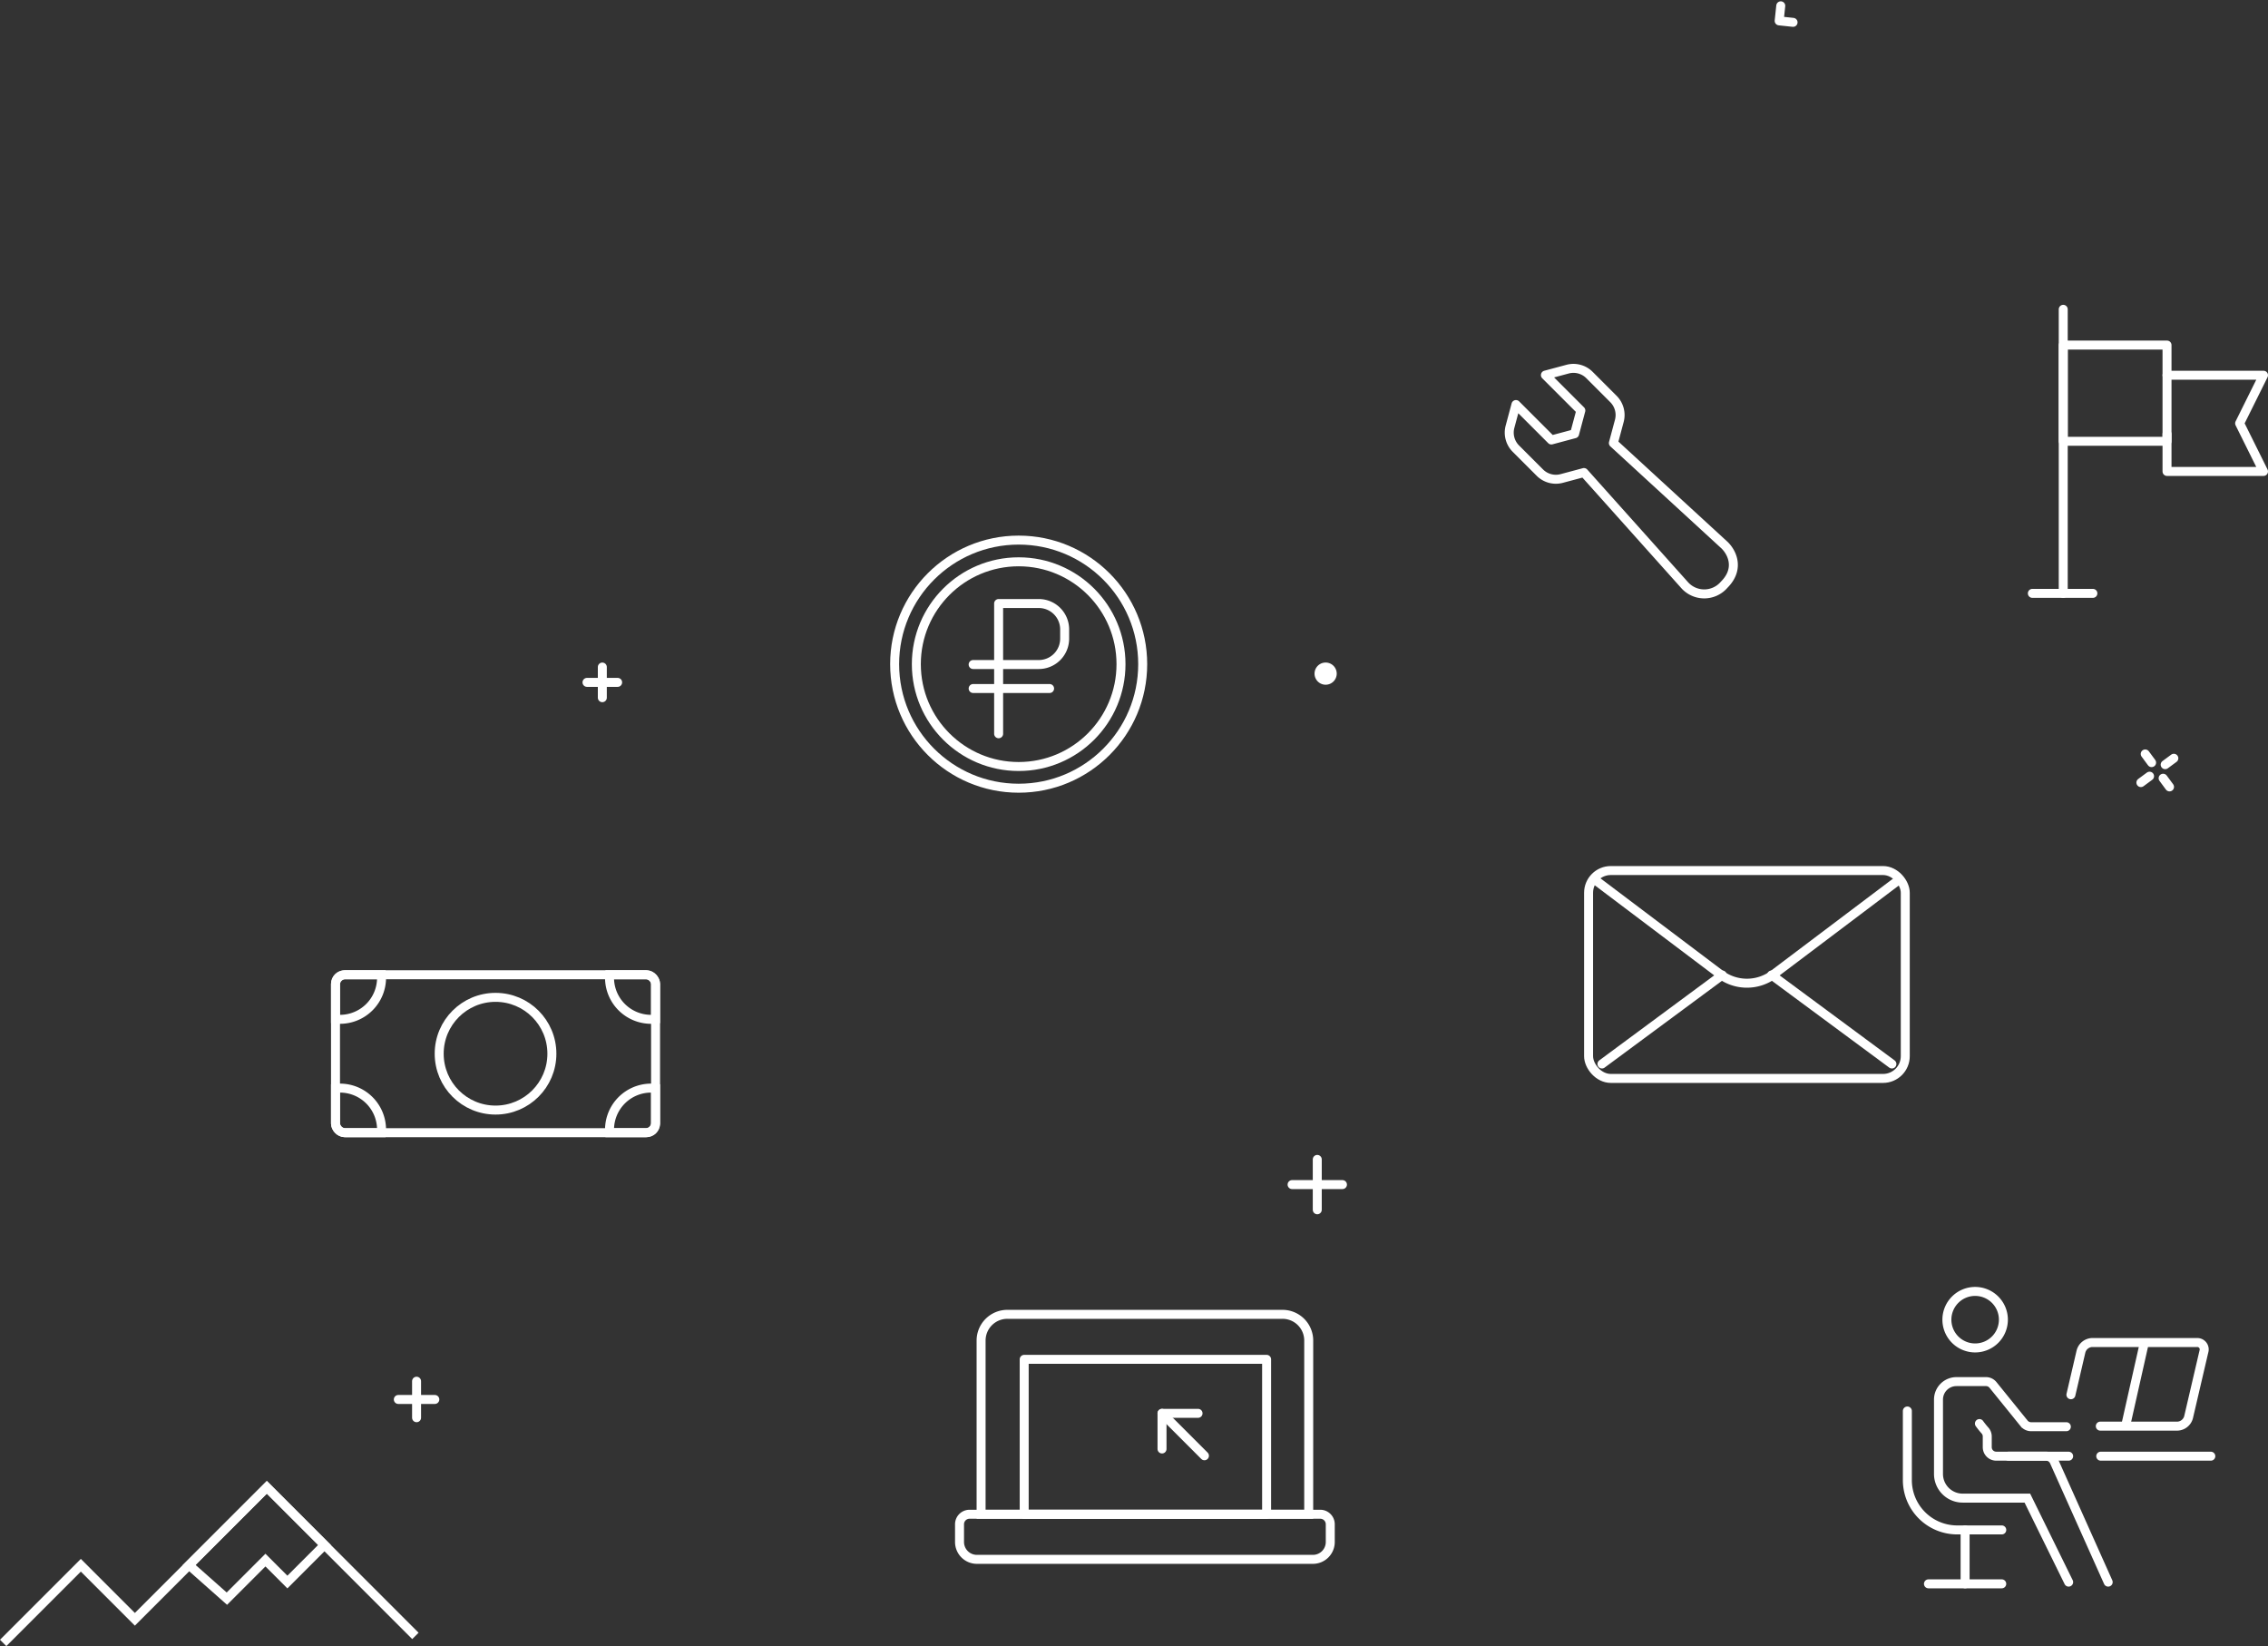 <svg xmlns="http://www.w3.org/2000/svg" width="505.011" height="366.463" viewBox="0 0 505.011 366.463"><rect x="0" y="0" width="505.011" height="366.463" fill="#333333" stroke="none"/><defs><style>.a,.b,.c,.f{fill:none;}.a,.b,.c,.d,.e,.f{stroke:#fff;}.a,.f{stroke-miterlimit:10;}.a,.b,.d,.e,.f{stroke-width:2px;}.b,.d,.e,.f{stroke-linecap:round;}.b,.d,.e{stroke-linejoin:round;}.d{fill:#fff;}.e{fill:#fafbfc;}</style></defs><g transform="translate(-1390.293 -679.5)"><g transform="translate(1008.57 -2009.258)"><g transform="translate(595.378 2981.362)"><path class="a" d="M670.348,3025.862H597.4V2987.2a5.841,5.841,0,0,1,5.842-5.842h61.268a5.839,5.839,0,0,1,5.842,5.842Z" transform="translate(-592.596 -2981.362)"/><rect class="b" width="53.977" height="34.485" transform="translate(14.401 10.014)"/><g transform="translate(0 44.5)"><path class="c" d="M675.7,3000.07h-78.09a2.231,2.231,0,0,0-2.231,2.232v3.946a3.867,3.867,0,0,0,3.865,3.865h74.824a3.865,3.865,0,0,0,3.863-3.865V3002.3A2.231,2.231,0,0,0,675.7,3000.07Z" transform="translate(-595.378 -3000.07)"/><path class="a" d="M675.7,3000.07h-78.09a2.231,2.231,0,0,0-2.231,2.232v3.946a3.867,3.867,0,0,0,3.865,3.865h74.824a3.865,3.865,0,0,0,3.863-3.865V3002.3A2.231,2.231,0,0,0,675.7,3000.07Z" transform="translate(-595.378 -3000.07)"/></g></g><path class="b" d="M614.334,2998.561v-7.935h8.023" transform="translate(26.134 12.771)"/><line class="d" x1="9.446" y1="9.446" transform="translate(640.468 3003.397)"/></g><g transform="translate(1744.02 873.301)"><rect class="a" width="70.516" height="46.281" rx="4.951" transform="translate(0 0)"/><path class="a" d="M0,0,28.79,21.71a9.914,9.914,0,0,0,11.791,0L69.371,0" transform="translate(0.572 1.427)"/><line class="e" x2="26.794" y2="19.813" transform="translate(40.746 23.254)"/><line class="e" x1="26.794" y2="19.813" transform="translate(2.976 23.254)"/></g><g transform="translate(-16.5 227.789)"><g transform="translate(1606 571.949)"><circle class="a" cx="27.618" cy="27.618" r="27.618"/><circle class="a" cx="22.786" cy="22.786" r="22.786" transform="translate(4.832 4.832)"/><g transform="translate(17.482 14.118)"><path class="b" d="M987.443,3242.943v-28.991h8.938a5.763,5.763,0,0,1,5.763,5.764v2.053a5.763,5.763,0,0,1-5.763,5.764H981.769" transform="translate(-981.769 -3213.951)"/><line class="d" x2="17.021" transform="translate(0 18.923)"/></g><path class="a" d="M1016.244,3251.689h0" transform="translate(-964.106 -3199.636)"/></g></g><g transform="translate(1726.353 761.508)"><g transform="translate(0 0)"><path class="b" d="M1307.428,1190.344l1.323-4.936,7.886,7.886,5.173-1.386,1.386-5.173-7.886-7.886,4.937-1.323a5.043,5.043,0,0,1,4.871,1.305l5.342,5.342a5.045,5.045,0,0,1,1.306,4.872l-1.322,4.936,24.793,22.766c1.811,1.812,3.279,5.366-.125,8.771a5.846,5.846,0,0,1-8.77.125l-22.458-25.1-4.936,1.322a5.042,5.042,0,0,1-4.871-1.3l-5.342-5.342A5.043,5.043,0,0,1,1307.428,1190.344Z" transform="translate(-1307.256 -1177.354)"/></g></g><g transform="translate(609.979 -1911.253)"><g transform="translate(1239.732 2659.613)"><line class="b" y1="63.236"/><rect class="b" width="23.108" height="21.421" transform="translate(0 7.96)"/><path class="b" d="M1257.656,2671.752h21.486l-5.318,10.71,5.318,10.71h-21.486v-8.33" transform="translate(-1234.548 -2657.076)"/></g><line class="b" x1="13.48" transform="translate(1232.853 2722.849)"/></g><g transform="translate(668.756 -2276.554)"><rect class="a" width="71.267" height="35.16" rx="2" transform="translate(796.244 3173.053)"/><circle class="a" cx="12.547" cy="12.547" r="12.547" transform="translate(819.331 3178.087)"/><g transform="translate(857.258 3173.054)"><path class="a" d="M860.444,3195.777a9.261,9.261,0,0,0-9.261,9.262c0,.223.018.442.032.662h8a2.22,2.22,0,0,0,2.221-2.221v-7.648A9.494,9.494,0,0,0,860.444,3195.777Z" transform="translate(-851.183 -3170.541)"/><path class="a" d="M860.444,3182.978a9.261,9.261,0,0,1-9.261-9.262c0-.224.018-.443.032-.662h8a2.22,2.22,0,0,1,2.221,2.221v7.647A9.109,9.109,0,0,1,860.444,3182.978Z" transform="translate(-851.183 -3173.054)"/></g><g transform="translate(796.244 3173.054)"><path class="a" d="M797.237,3195.777a9.262,9.262,0,0,1,9.262,9.262c0,.223-.018.442-.033.662h-8a2.22,2.22,0,0,1-2.221-2.221v-7.648A9.528,9.528,0,0,1,797.237,3195.777Z" transform="translate(-796.244 -3170.541)"/><path class="a" d="M797.237,3182.978a9.262,9.262,0,0,0,9.262-9.262c0-.224-.018-.443-.033-.662h-8a2.22,2.22,0,0,0-2.221,2.221v7.647A9.141,9.141,0,0,0,797.237,3182.978Z" transform="translate(-796.244 -3173.054)"/></g></g><g transform="translate(1111.92 -550.1)"><path class="f" d="M703.08,1543.719V1559.1a11.094,11.094,0,0,0,11.094,11.094H724.1"/><line class="f" y2="12.002" transform="translate(715.938 1570.194)"/><line class="f" x1="16.319" transform="translate(707.778 1582.196)"/><path class="f" d="M724.464,1523.391a6.29,6.29,0,1,1-6.29-6.291A6.29,6.29,0,0,1,724.464,1523.391Z"/><path class="f" d="M738.993,1581.813l-9.192-18.7H715.393a5.379,5.379,0,0,1-5.379-5.379v-16.559a4,4,0,0,1,4-4h6.578a2,2,0,0,1,1.555.742l6.926,8.559a2,2,0,0,0,1.555.741h7.854"/><path class="f" d="M719.127,1546.516a19.446,19.446,0,0,0,1.262,1.571,1.99,1.99,0,0,1,.482,1.3v2.391a2,2,0,0,0,2,2h11.076a2,2,0,0,1,1.819,1.169l12.03,26.865"/><line class="f" x2="13.404" transform="translate(725.589 1553.779)"/><line class="f" x2="24.511" transform="translate(746.142 1553.779)"/><path class="f" d="M746.043,1547.09h17.192a2.677,2.677,0,0,0,2.466-2l3.408-14.614a1.537,1.537,0,0,0-1.534-2H744.208a2.678,2.678,0,0,0-2.467,2L739.5,1540.1"/><line class="a" x1="4.19" y2="18.614" transform="translate(751.669 1528.476)"/></g><g transform="translate(-7.899 -2208.609)"><line class="d" y2="8.129" transform="translate(1490.949 3195.595)"/><line class="d" x2="8.129" transform="translate(1486.884 3199.66)"/></g><g transform="translate(34.115 -2367.596)"><line class="d" y2="6.823" transform="translate(1490.296 3195.595)"/><line class="d" x2="6.823" transform="translate(1486.884 3199.007)"/></g><g transform="translate(191.115 -2257.987)"><line class="d" y2="11.214" transform="translate(1492.491 3195.595)"/><line class="d" x2="11.214" transform="translate(1486.884 3201.202)"/></g><path class="d" d="M1460.375,3166.3a1.469,1.469,0,1,1,1.469-1.469,1.469,1.469,0,0,1-1.469,1.469" transform="translate(225.094 -2335.365)"/><path class="b" d="M0,2.41l3.311.647L3.908,0" transform="matrix(0.087, 0.996, -0.996, 0.087, 1789.212, 680.583)"/><g transform="translate(852.232 -2050.516)"><g transform="translate(538.768 3061.124)"><path class="a" d="M538.768,3095.771l17.294-17.294,12.03,12.03,29.384-29.383,33.083,33.083" transform="translate(-538.768 -3061.124)"/><path class="a" d="M570.128,3078.447l8.427,7.464,8.585-8.585,4.889,4.889,8.258-8.257-12.834-12.834Z" transform="translate(-528.744 -3061.124)"/></g></g><g transform="translate(465.202 -2332.135)"><g transform="translate(1402.761 3179.479)"><line class="d" x2="1.424" y2="1.931"/><line class="d" x2="1.424" y2="1.931" transform="translate(3.989 5.408)"/></g><g transform="translate(1401.798 3180.443)"><line class="d" y1="1.424" x2="1.931" transform="translate(0 3.989)"/><line class="d" y1="1.424" x2="1.931" transform="translate(5.408)"/></g></g></g></svg>